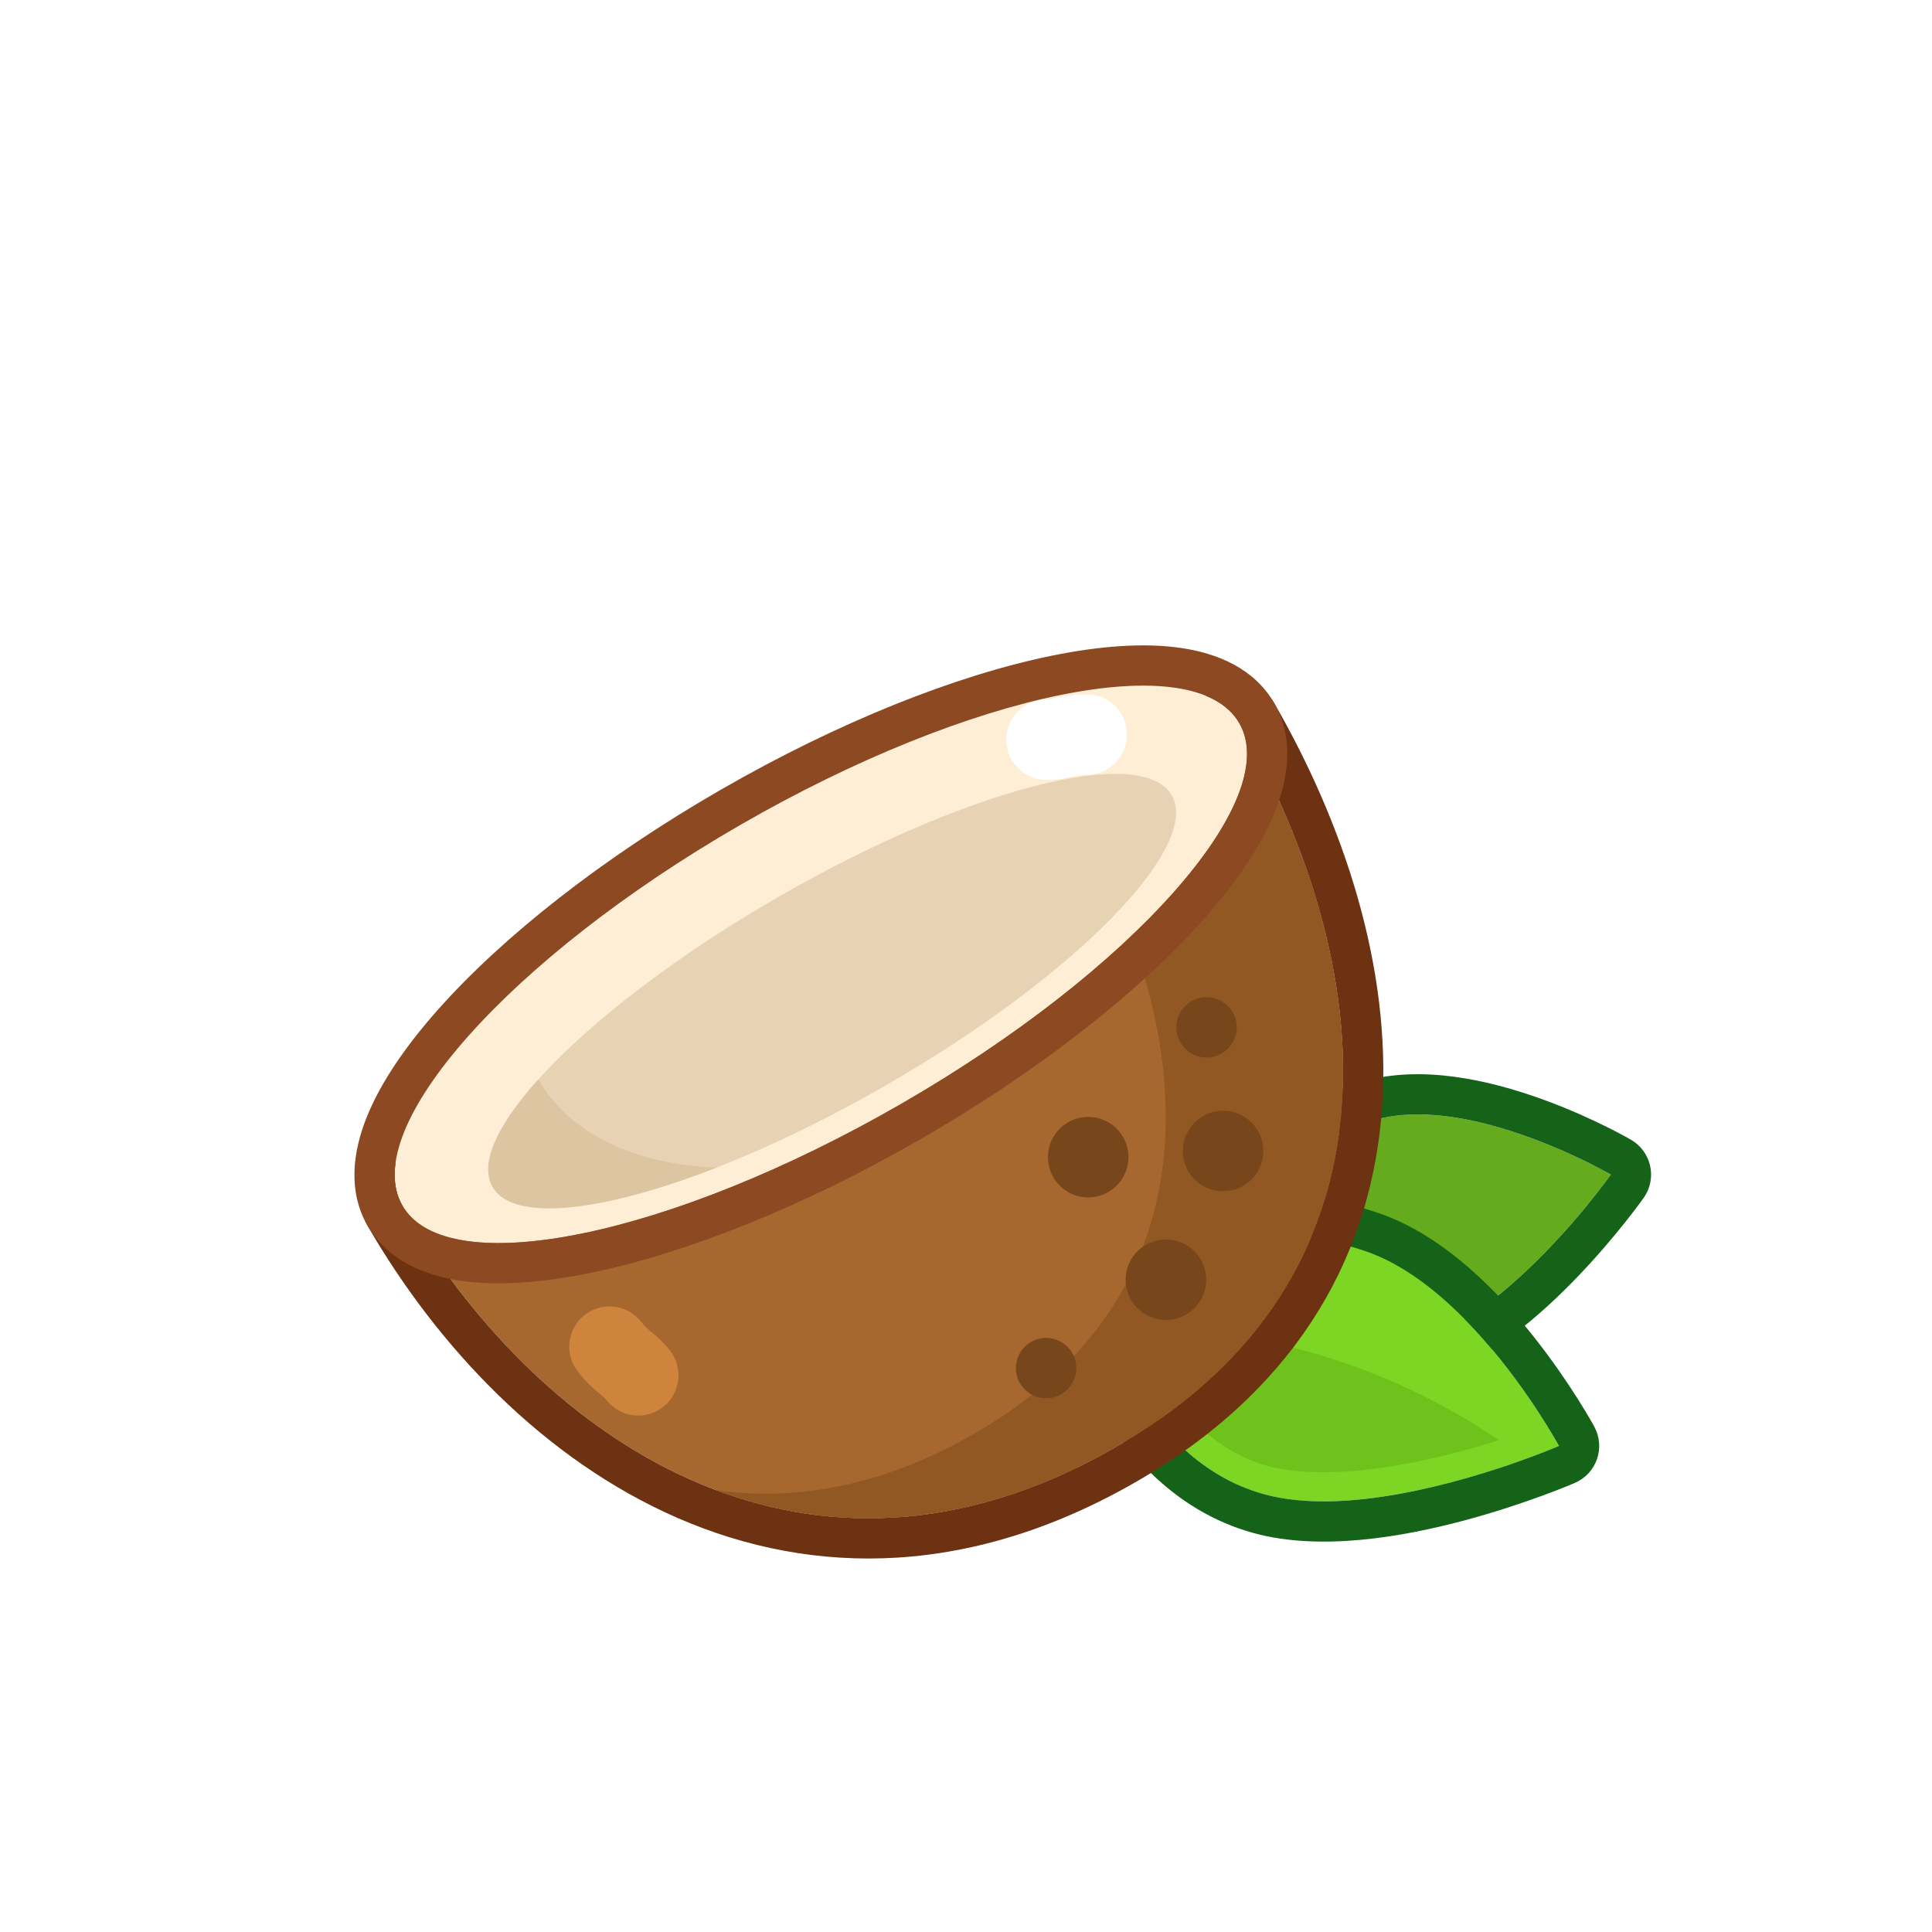 <svg width="96" height="96" viewBox="0 0 96 96" fill="none" xmlns="http://www.w3.org/2000/svg">
<g filter="url(#filter0_d)">
<path d="M78.042 56.365C78.042 56.365 73.145 63.299 68.376 64.667C62.629 66.316 57.327 60.766 57.327 60.766C57.327 60.766 60.566 54.854 66.728 53.545C71.469 52.538 78.042 56.365 78.042 56.365Z" fill="#64AC1D"/>
<path fill-rule="evenodd" clip-rule="evenodd" d="M79.675 57.519L78.042 56.365L79.048 54.636C79.533 54.919 79.877 55.392 79.996 55.94C80.115 56.487 79.999 57.06 79.675 57.519ZM76.237 55.445C77.343 55.958 78.042 56.365 78.042 56.365C78.042 56.365 77.58 57.018 76.803 57.964C75.047 60.098 71.681 63.719 68.376 64.667C62.629 66.316 57.327 60.766 57.327 60.766C57.327 60.766 60.566 54.854 66.728 53.545C69.923 52.866 73.951 54.383 76.237 55.445ZM57.327 60.766C55.573 59.805 55.573 59.804 55.574 59.804L55.575 59.802L55.576 59.799L55.581 59.791L55.594 59.768C55.604 59.75 55.617 59.727 55.634 59.698C55.667 59.641 55.713 59.562 55.773 59.465C55.892 59.271 56.064 59.002 56.288 58.679C56.735 58.037 57.398 57.171 58.276 56.26C60.015 54.453 62.702 52.356 66.312 51.589C69.268 50.961 72.553 51.846 74.859 52.703C76.059 53.148 77.095 53.626 77.831 53.992C78.2 54.175 78.497 54.332 78.705 54.445C78.809 54.502 78.891 54.547 78.949 54.58C78.978 54.596 79.001 54.609 79.017 54.619L79.037 54.63L79.044 54.634L79.048 54.636C79.049 54.637 79.048 54.636 78.042 56.365C79.675 57.519 79.676 57.518 79.675 57.519L79.673 57.522L79.669 57.528L79.654 57.548C79.643 57.565 79.626 57.587 79.605 57.616C79.563 57.674 79.503 57.757 79.426 57.86C79.272 58.067 79.049 58.36 78.768 58.714C78.207 59.42 77.406 60.378 76.443 61.385C74.596 63.317 71.864 65.747 68.928 66.59C65.298 67.631 61.945 66.366 59.696 65.067C58.547 64.403 57.608 63.686 56.957 63.137C56.629 62.861 56.37 62.623 56.188 62.45C56.097 62.364 56.025 62.293 55.974 62.242C55.948 62.216 55.927 62.195 55.912 62.179L55.892 62.159L55.886 62.152L55.883 62.15L55.882 62.148C55.882 62.148 55.881 62.148 57.327 60.766ZM55.573 59.805L57.327 60.766L55.881 62.148C55.279 61.517 55.154 60.57 55.573 59.805Z" fill="#156319"/>
<path d="M75.463 69.848C75.463 69.848 66.395 73.777 60.825 72.249C54.111 70.408 52.2 61.678 52.2 61.678C52.2 61.678 59.001 57.761 65.921 60.192C71.245 62.061 75.463 69.848 75.463 69.848Z" fill="#7CD623"/>
<path fill-rule="evenodd" clip-rule="evenodd" d="M76.258 71.683L75.463 69.848L77.222 68.895C77.489 69.388 77.537 69.971 77.354 70.501C77.171 71.031 76.773 71.46 76.258 71.683ZM74.411 68.12C75.085 69.149 75.463 69.848 75.463 69.848C75.463 69.848 74.741 70.161 73.578 70.576C70.622 71.631 64.823 73.346 60.825 72.249C54.111 70.408 52.2 61.678 52.2 61.678C52.2 61.678 59.001 57.761 65.921 60.192C69.65 61.501 72.837 65.713 74.411 68.12ZM52.2 61.678C51.202 59.945 51.203 59.945 51.203 59.944L51.205 59.944L51.208 59.942L51.217 59.937L51.242 59.923C51.261 59.912 51.288 59.897 51.321 59.879C51.386 59.843 51.478 59.795 51.593 59.735C51.824 59.617 52.152 59.456 52.563 59.275C53.385 58.912 54.552 58.459 55.956 58.09C58.744 57.356 62.613 56.91 66.584 58.305C69.811 59.438 72.493 62.243 74.259 64.482C75.173 65.641 75.907 66.733 76.413 67.535C76.667 67.938 76.865 68.27 77.001 68.505C77.07 68.623 77.123 68.716 77.16 68.782C77.178 68.816 77.193 68.842 77.203 68.861L77.216 68.883L77.219 68.891L77.222 68.895C77.222 68.895 77.222 68.895 75.463 69.848C76.258 71.683 76.259 71.683 76.258 71.683L76.254 71.685L76.247 71.688L76.222 71.699C76.201 71.708 76.171 71.72 76.133 71.736C76.058 71.768 75.949 71.812 75.811 71.868C75.535 71.98 75.14 72.135 74.649 72.315C73.671 72.674 72.304 73.138 70.749 73.554C67.748 74.355 63.635 75.094 60.296 74.178C56.18 73.049 53.67 69.852 52.239 67.232C51.511 65.897 51.019 64.634 50.708 63.707C50.551 63.241 50.439 62.854 50.365 62.578C50.327 62.44 50.299 62.328 50.28 62.249C50.27 62.209 50.263 62.176 50.257 62.153L50.251 62.123L50.248 62.113L50.247 62.109L50.247 62.107C50.247 62.107 50.247 62.106 52.2 61.678ZM51.202 59.945L52.2 61.678L50.247 62.106C50.06 61.254 50.447 60.38 51.202 59.945Z" fill="#156319"/>
<path d="M60.521 70.699C64.786 72.197 72.478 69.555 72.478 69.555C64.666 64.263 56.943 63.925 54.192 64.02C54.192 64.02 56.256 69.202 60.521 70.699Z" fill="#6FC21C"/>
<path d="M53.775 69.71C68.5 61 66.2 45.413 59.579 33.931L17.996 57.906C24.617 69.389 38.07 79 53.775 69.71Z" fill="#A6682F"/>
<path fill-rule="evenodd" clip-rule="evenodd" d="M58.58 32.198C59.537 31.646 60.76 31.975 61.312 32.932C64.744 38.885 67.151 46.051 66.677 52.996C66.195 60.063 62.732 66.735 54.794 71.431C46.392 76.401 38.427 76.366 31.681 73.432C25.032 70.54 19.724 64.908 16.263 58.905C15.712 57.948 16.04 56.725 16.997 56.173L58.58 32.198ZM19.04 59.613C25.968 70.303 38.856 78.535 53.775 69.71C67.763 61.436 66.388 46.957 60.54 35.685C60.232 35.091 59.911 34.506 59.579 33.931L17.996 57.906C18.327 58.48 18.675 59.05 19.04 59.613Z" fill="#6C3211"/>
<path fill-rule="evenodd" clip-rule="evenodd" d="M59.579 33.931C66.2 45.413 68.5 61 53.775 69.71C46.39 74.079 39.502 74.268 33.589 72.048C37.608 72.613 42.031 71.831 46.689 69.076C59.095 61.737 57.157 48.605 51.579 38.931L18.165 58.196C18.108 58.1 18.052 58.003 17.996 57.906L59.579 33.931Z" fill="#925824"/>
<path d="M60.602 56.003C60.153 57.013 58.972 57.468 57.962 57.02C56.953 56.571 56.497 55.39 56.946 54.38C57.394 53.371 58.575 52.916 59.585 53.364C60.595 53.812 61.05 54.994 60.602 56.003Z" fill="#77461A"/>
<path d="M59.325 49.657C58.989 50.414 58.102 50.755 57.345 50.419C56.588 50.083 56.247 49.196 56.583 48.439C56.919 47.682 57.805 47.341 58.563 47.677C59.32 48.013 59.661 48.899 59.325 49.657Z" fill="#77461A"/>
<path d="M57.761 62.401C57.313 63.411 56.131 63.866 55.122 63.418C54.112 62.969 53.657 61.788 54.105 60.778C54.553 59.769 55.735 59.313 56.745 59.762C57.754 60.21 58.209 61.392 57.761 62.401Z" fill="#77461A"/>
<path d="M53.9 56.311C53.452 57.32 52.27 57.775 51.261 57.327C50.251 56.879 49.796 55.697 50.244 54.688C50.693 53.678 51.874 53.223 52.884 53.671C53.894 54.119 54.349 55.301 53.9 56.311Z" fill="#77461A"/>
<path d="M51.351 66.588C51.014 67.345 50.128 67.687 49.371 67.351C48.614 67.014 48.273 66.128 48.609 65.371C48.945 64.614 49.831 64.272 50.588 64.609C51.345 64.945 51.687 65.831 51.351 66.588Z" fill="#77461A"/>
<path d="M59.579 33.931C61.786 37.758 54.266 46.228 42.783 52.849C31.301 59.469 20.203 61.734 17.996 57.906C15.789 54.078 23.309 45.608 34.792 38.988C46.275 32.367 57.372 30.103 59.579 33.931Z" fill="#FFEED6"/>
<path fill-rule="evenodd" clip-rule="evenodd" d="M57.811 43.67C54.594 47.294 49.658 51.194 43.782 54.581C37.907 57.969 32.059 60.287 27.311 61.255C24.948 61.737 22.743 61.909 20.897 61.641C19.08 61.377 17.252 60.62 16.263 58.905C15.274 57.19 15.536 55.229 16.217 53.524C16.91 51.792 18.163 49.97 19.765 48.166C22.982 44.543 27.917 40.643 33.793 37.255C39.669 33.867 45.516 31.55 50.264 30.581C52.627 30.099 54.832 29.927 56.678 30.196C58.495 30.46 60.323 31.216 61.312 32.932C62.301 34.647 62.04 36.608 61.358 38.313C60.665 40.045 59.412 41.867 57.811 43.67ZM42.783 52.849C54.266 46.228 61.786 37.758 59.579 33.931C57.372 30.103 46.275 32.367 34.792 38.988C23.309 45.608 15.789 54.078 17.996 57.906C20.203 61.734 31.301 59.469 42.783 52.849Z" fill="#8C4922"/>
<path fill-rule="evenodd" clip-rule="evenodd" d="M54 34.5C54 35.605 53.105 36.5 52 36.5C51.705 36.5 51.553 36.532 51.348 36.578C51.328 36.583 51.306 36.587 51.283 36.593C51.017 36.654 50.581 36.755 50 36.755C48.895 36.755 48 35.859 48 34.755C48 33.65 48.895 32.755 50 32.755C50.119 32.755 50.159 32.746 50.465 32.677C50.822 32.596 51.295 32.5 52 32.5C53.105 32.5 54 33.395 54 34.5Z" fill="white"/>
<path d="M56.224 37.518C57.711 40.097 51.361 46.543 42.042 51.916C32.722 57.289 23.962 59.555 22.476 56.976C20.989 54.398 27.338 47.951 36.658 42.578C45.977 37.205 54.737 34.939 56.224 37.518Z" fill="#E7D2B4"/>
<path fill-rule="evenodd" clip-rule="evenodd" d="M33.605 56.017C29.613 55.864 26.357 54.398 24.743 51.643C22.712 53.899 21.811 55.824 22.476 56.976C23.494 58.742 27.922 58.236 33.605 56.017Z" fill="#DDC5A2"/>
<path fill-rule="evenodd" clip-rule="evenodd" d="M27.062 63.334C27.935 62.657 29.191 62.817 29.868 63.69C30.048 63.923 30.167 64.024 30.329 64.158C30.345 64.171 30.362 64.185 30.38 64.2C30.592 64.373 30.938 64.655 31.294 65.115C31.971 65.988 31.811 67.244 30.938 67.921C30.065 68.597 28.809 68.438 28.132 67.565C28.059 67.471 28.028 67.445 27.786 67.245C27.503 67.012 27.138 66.698 26.706 66.14C26.029 65.267 26.189 64.01 27.062 63.334Z" fill="#CF843E"/>
</g>
<defs>
<filter id="filter0_d" x="0" y="0" width="98" height="98" filterUnits="userSpaceOnUse" color-interpolation-filters="sRGB">
<feFlood flood-opacity="0" result="BackgroundImageFix"/>
<feColorMatrix in="SourceAlpha" type="matrix" values="0 0 0 0 0 0 0 0 0 0 0 0 0 0 0 0 0 0 127 0" result="hardAlpha"/>
<feOffset dx="2" dy="2"/>
<feColorMatrix type="matrix" values="0 0 0 0 0 0 0 0 0 0 0 0 0 0 0 0 0 0 0.2 0"/>
<feBlend mode="normal" in2="BackgroundImageFix" result="effect1_dropShadow"/>
<feBlend mode="normal" in="SourceGraphic" in2="effect1_dropShadow" result="shape"/>
</filter>
</defs>
</svg>
